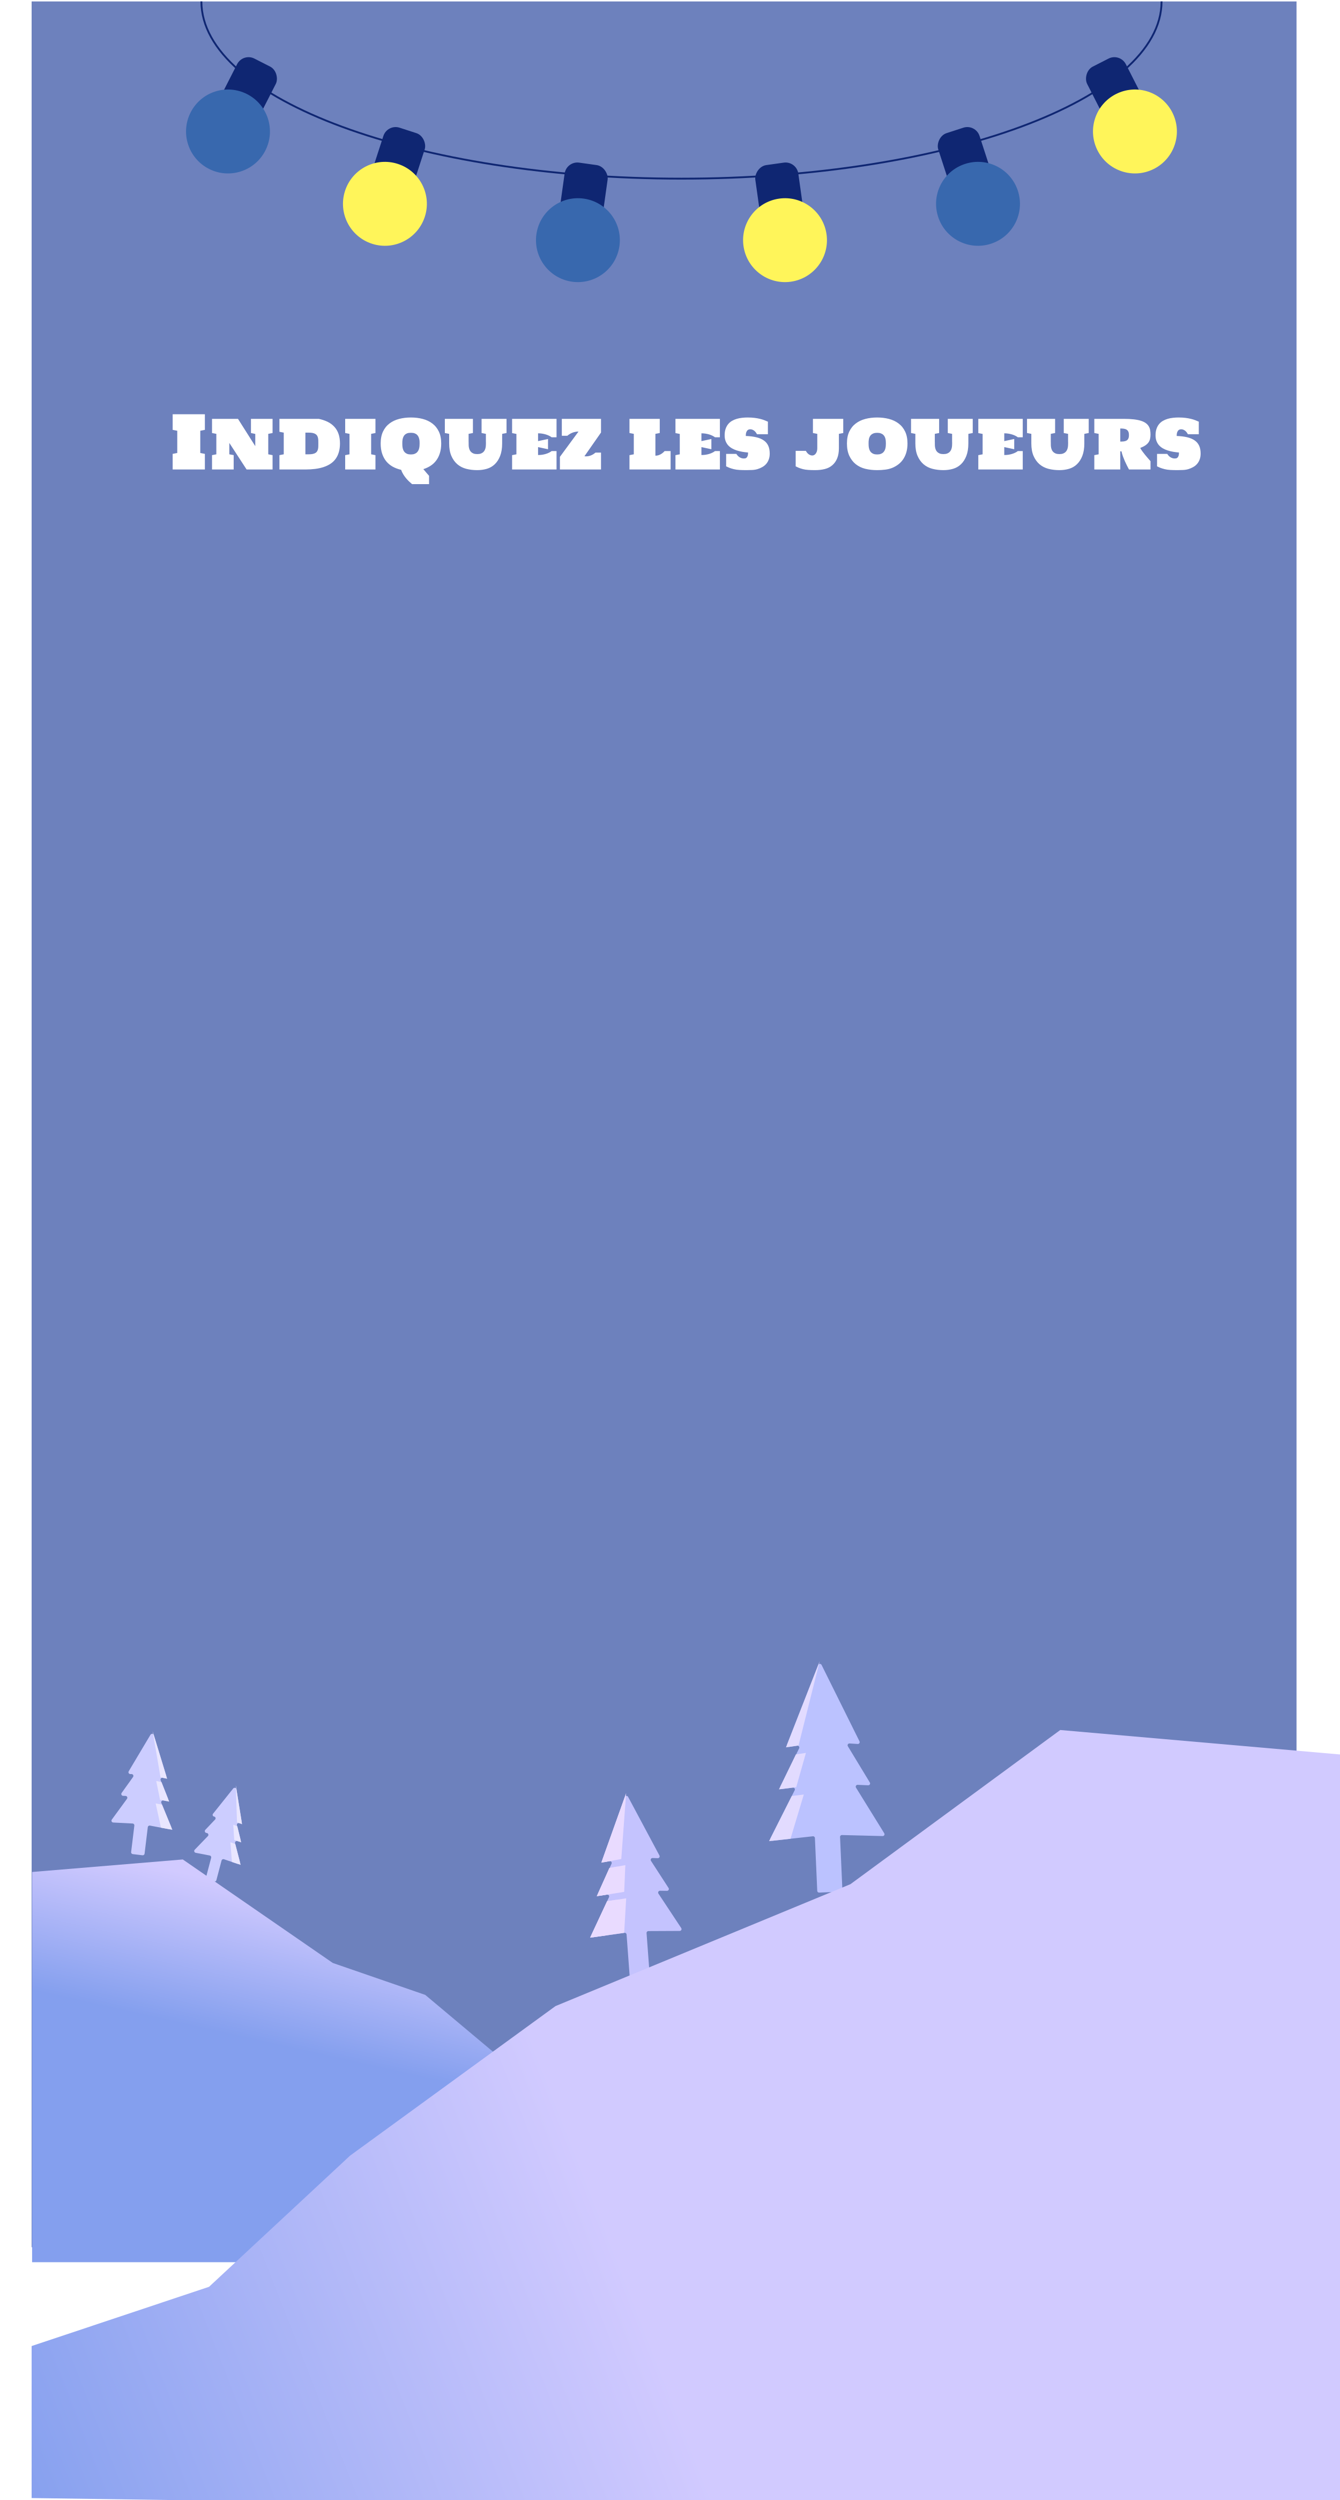 <svg width="728" height="1358" viewBox="0 0 728 1358" fill="none" xmlns="http://www.w3.org/2000/svg">
<path d="M17.18 0.785H704.378V1220.56H17.18V0.785Z" fill="#6D81BD"/>
<g filter="url(#filter0_d_38_2029)">
<path d="M93.803 221H111.304V229.477L108.804 229.965V242.035L111.304 242.523V251H93.803V242.523L96.303 242.035V229.965L93.803 229.477V221ZM124.585 236.566V242.758L126.948 243.188V251H115.19V243.207L117.534 242.758V231.645L115.19 231.195V223.5H129.292L138.686 238.324V231.684L136.343 231.195V223.5H148.081V231.195L145.737 231.645V242.758L148.081 243.207V251H133.979L124.585 236.566ZM173.198 223.5C174.969 223.878 176.564 224.411 177.983 225.102C179.402 225.792 180.607 226.677 181.596 227.758C182.599 228.826 183.367 230.115 183.901 231.625C184.435 233.122 184.702 234.874 184.702 236.879C184.702 238.637 184.494 240.212 184.077 241.605C183.673 242.986 183.087 244.203 182.319 245.258C181.564 246.299 180.633 247.185 179.526 247.914C178.419 248.643 177.169 249.236 175.776 249.691C174.396 250.147 172.873 250.479 171.206 250.688C169.552 250.896 167.788 251 165.913 251H151.811V243.207L154.155 242.758V230.98L151.811 230.531V223.5H173.198ZM167.71 242.758C168.582 242.758 169.318 242.693 169.917 242.562C170.516 242.432 171.004 242.25 171.382 242.016C171.772 241.781 172.072 241.488 172.28 241.137C172.501 240.785 172.658 240.395 172.749 239.965C172.853 239.535 172.912 239.06 172.925 238.539C172.938 238.018 172.944 237.465 172.944 236.879C172.944 236.293 172.938 235.74 172.925 235.219C172.912 234.698 172.853 234.223 172.749 233.793C172.658 233.35 172.501 232.96 172.28 232.621C172.072 232.27 171.772 231.977 171.382 231.742C171.004 231.495 170.516 231.306 169.917 231.176C169.318 231.046 168.582 230.98 167.71 230.98H165.913V242.758H167.71ZM187.534 223.5H203.979V231.195L201.636 231.645V242.758L203.979 243.207V251H187.534V243.207L189.878 242.758V231.645L187.534 231.195V223.5ZM223.862 258.949C223.354 258.533 222.82 258.057 222.261 257.523C221.701 256.99 221.147 256.397 220.6 255.746C220.067 255.108 219.565 254.405 219.096 253.637C218.628 252.882 218.237 252.061 217.925 251.176C216.297 250.811 214.8 250.258 213.432 249.516C212.078 248.773 210.906 247.816 209.917 246.645C208.94 245.473 208.179 244.079 207.632 242.465C207.085 240.85 206.811 238.988 206.811 236.879C206.811 234.34 207.235 232.178 208.081 230.395C208.94 228.598 210.112 227.139 211.596 226.02C213.081 224.887 214.819 224.06 216.811 223.539C218.804 223.018 220.945 222.758 223.237 222.758C225.516 222.758 227.651 223.018 229.643 223.539C231.649 224.06 233.393 224.887 234.878 226.02C236.375 227.139 237.554 228.598 238.413 230.395C239.272 232.178 239.702 234.34 239.702 236.879C239.702 238.832 239.461 240.577 238.979 242.113C238.511 243.637 237.846 244.971 236.987 246.117C236.141 247.25 235.119 248.207 233.921 248.988C232.736 249.757 231.427 250.362 229.995 250.805C230.542 251.482 231.095 252.139 231.655 252.777C232.215 253.428 232.697 253.982 233.1 254.438V258.949H223.862ZM223.237 231.078H223.042C222.3 231.078 221.675 231.176 221.167 231.371C220.672 231.566 220.255 231.827 219.917 232.152C219.591 232.478 219.337 232.849 219.155 233.266C218.973 233.669 218.836 234.079 218.745 234.496C218.667 234.913 218.615 235.323 218.589 235.727C218.576 236.13 218.569 236.482 218.569 236.781C218.569 237.081 218.576 237.439 218.589 237.855C218.602 238.259 218.647 238.689 218.725 239.145C218.804 239.587 218.934 240.03 219.116 240.473C219.298 240.915 219.559 241.312 219.897 241.664C220.249 242.016 220.692 242.302 221.225 242.523C221.772 242.732 222.443 242.836 223.237 242.836C224.018 242.836 224.676 242.732 225.21 242.523C225.757 242.315 226.199 242.042 226.538 241.703C226.889 241.352 227.163 240.961 227.358 240.531C227.554 240.102 227.69 239.672 227.768 239.242C227.86 238.799 227.912 238.37 227.925 237.953C227.951 237.536 227.964 237.178 227.964 236.879C227.964 236.579 227.957 236.228 227.944 235.824C227.931 235.421 227.879 235.004 227.788 234.574C227.697 234.145 227.56 233.721 227.378 233.305C227.195 232.888 226.935 232.517 226.596 232.191C226.271 231.853 225.848 231.586 225.327 231.391C224.806 231.182 224.175 231.078 223.432 231.078H223.237ZM272.827 231.645C272.814 232.035 272.807 232.419 272.807 232.797C272.807 233.161 272.807 233.513 272.807 233.852V236.879C272.807 239.483 272.449 241.716 271.733 243.578C271.017 245.427 270.047 246.944 268.823 248.129C267.599 249.314 266.16 250.147 264.507 250.629C262.866 251.111 261.121 251.352 259.272 251.352C257.137 251.352 255.138 251.111 253.276 250.629C251.427 250.147 249.813 249.314 248.432 248.129C247.065 246.931 245.985 245.408 245.19 243.559C244.409 241.71 244.018 239.483 244.018 236.879V231.645L241.675 231.195V223.5H256.929V231.195L254.585 231.645V233.969C254.585 234.281 254.585 234.6 254.585 234.926C254.585 235.238 254.585 235.531 254.585 235.805C254.598 236.078 254.604 236.319 254.604 236.527C254.604 236.723 254.604 236.853 254.604 236.918C254.604 237.217 254.611 237.569 254.624 237.973C254.637 238.363 254.689 238.773 254.78 239.203C254.871 239.62 255.008 240.036 255.19 240.453C255.386 240.857 255.652 241.221 255.991 241.547C256.343 241.872 256.779 242.139 257.3 242.348C257.833 242.543 258.491 242.641 259.272 242.641C260.054 242.641 260.711 242.543 261.245 242.348C261.792 242.139 262.235 241.872 262.573 241.547C262.925 241.208 263.198 240.831 263.393 240.414C263.589 239.997 263.725 239.581 263.804 239.164C263.895 238.734 263.947 238.324 263.96 237.934C263.986 237.53 263.999 237.178 263.999 236.879C263.999 236.788 263.999 236.645 263.999 236.449C263.999 236.241 263.992 236.007 263.979 235.746C263.979 235.473 263.979 235.186 263.979 234.887C263.979 234.574 263.979 234.268 263.979 233.969V231.645L261.636 231.195V223.5H275.19V231.195L272.827 231.645ZM292.319 235.59L297.729 234.438V240.004L292.319 238.832V243.148C293.1 243.148 293.856 243.096 294.585 242.992C295.314 242.875 295.991 242.719 296.616 242.523C297.241 242.328 297.814 242.1 298.335 241.84C298.856 241.579 299.305 241.299 299.682 241H302.358V251H278.218V243.207L280.561 242.758V231.684L278.218 231.234V223.5H302.358V233.5H299.682C299.305 233.214 298.856 232.94 298.335 232.68C297.814 232.419 297.241 232.191 296.616 231.996C295.991 231.801 295.314 231.645 294.585 231.527C293.856 231.41 293.1 231.352 292.319 231.352V235.59ZM304.194 251V244.125L314.292 230.395C313.602 230.395 312.957 230.466 312.358 230.609C311.759 230.74 311.206 230.915 310.698 231.137C310.19 231.358 309.728 231.605 309.311 231.879C308.908 232.139 308.55 232.406 308.237 232.68H305.229V223.5H326.518V230.922L317.514 243.812C317.801 243.852 318.087 243.871 318.374 243.871C318.934 243.871 319.468 243.812 319.975 243.695C320.483 243.565 320.952 243.402 321.382 243.207C321.811 243.012 322.202 242.797 322.554 242.562C322.918 242.315 323.237 242.074 323.511 241.84H326.518V251H304.194ZM356.069 243.5C356.616 243.5 357.137 243.428 357.632 243.285C358.126 243.129 358.582 242.934 358.999 242.699C359.429 242.452 359.813 242.185 360.151 241.898C360.503 241.599 360.809 241.299 361.069 241H364.331V251H341.987V243.207L344.331 242.758V231.645L341.987 231.195V223.5H358.432V231.195L356.069 231.645V243.5ZM381.069 235.59L386.479 234.438V240.004L381.069 238.832V243.148C381.85 243.148 382.606 243.096 383.335 242.992C384.064 242.875 384.741 242.719 385.366 242.523C385.991 242.328 386.564 242.1 387.085 241.84C387.606 241.579 388.055 241.299 388.432 241H391.108V251H366.968V243.207L369.311 242.758V231.684L366.968 231.234V223.5H391.108V233.5H388.432C388.055 233.214 387.606 232.94 387.085 232.68C386.564 232.419 385.991 232.191 385.366 231.996C384.741 231.801 384.064 231.645 383.335 231.527C382.606 231.41 381.85 231.352 381.069 231.352V235.59ZM418.179 242.348C418.179 243.559 418.003 244.633 417.651 245.57C417.313 246.495 416.844 247.302 416.245 247.992C415.659 248.669 414.956 249.236 414.136 249.691C413.328 250.147 412.456 250.518 411.518 250.805C410.581 251.078 409.598 251.234 408.569 251.273C407.554 251.326 406.538 251.352 405.522 251.352C404.116 251.352 402.846 251.319 401.714 251.254C400.581 251.189 399.565 251.046 398.667 250.824C397.781 250.603 396.994 250.362 396.304 250.102C395.626 249.828 395.027 249.561 394.507 249.301V242.523H400.034C400.581 243.383 401.206 244.014 401.909 244.418C402.612 244.822 403.335 245.023 404.077 245.023C404.298 245.023 404.546 245.004 404.819 244.965C405.093 244.926 405.346 244.802 405.581 244.594C405.815 244.385 406.011 244.066 406.167 243.637C406.336 243.194 406.421 242.576 406.421 241.781C405.366 241.69 404.318 241.56 403.276 241.391C402.248 241.208 401.258 240.967 400.307 240.668C399.37 240.368 398.498 239.991 397.69 239.535C396.883 239.066 396.18 238.507 395.581 237.855C394.995 237.191 394.533 236.417 394.194 235.531C393.856 234.633 393.686 233.604 393.686 232.445C393.686 231.117 393.856 229.958 394.194 228.969C394.533 227.966 394.995 227.107 395.581 226.391C396.167 225.674 396.857 225.082 397.651 224.613C398.458 224.145 399.324 223.773 400.249 223.5C401.173 223.227 402.137 223.038 403.139 222.934C404.142 222.816 405.145 222.758 406.147 222.758C407.567 222.758 408.836 222.829 409.956 222.973C411.089 223.116 412.098 223.298 412.983 223.52C413.882 223.741 414.669 223.988 415.346 224.262C416.037 224.522 416.649 224.776 417.182 225.023V231.859H411.264C410.77 230.922 410.203 230.238 409.565 229.809C408.927 229.379 408.276 229.164 407.612 229.164C407.391 229.164 407.137 229.203 406.85 229.281C406.564 229.346 406.297 229.503 406.05 229.75C405.802 229.997 405.594 230.362 405.425 230.844C405.255 231.326 405.171 231.977 405.171 232.797C407.319 232.875 409.201 233.103 410.815 233.48C412.443 233.858 413.804 234.424 414.897 235.18C415.991 235.922 416.811 236.885 417.358 238.07C417.905 239.242 418.179 240.668 418.179 242.348ZM455.757 239.496C455.757 241.579 455.451 243.383 454.839 244.906C454.227 246.417 453.354 247.667 452.221 248.656C451.089 249.646 449.721 250.342 448.12 250.746C446.531 251.15 444.754 251.352 442.788 251.352C441.421 251.352 440.197 251.312 439.116 251.234C438.035 251.169 437.072 251.026 436.225 250.805C435.379 250.583 434.63 250.342 433.979 250.082C433.328 249.809 432.762 249.548 432.28 249.301V240.883H437.807C438.276 241.742 438.823 242.38 439.448 242.797C440.073 243.201 440.698 243.402 441.323 243.402C441.649 243.402 441.974 243.318 442.3 243.148C442.625 242.979 442.912 242.732 443.159 242.406C443.419 242.068 443.628 241.658 443.784 241.176C443.94 240.694 444.018 240.134 444.018 239.496V231.645L441.655 231.195V223.5H458.12V231.195L455.757 231.645V239.496ZM476.557 251.352C474.266 251.352 472.117 251.111 470.112 250.629C468.12 250.134 466.382 249.294 464.897 248.109C463.426 246.911 462.261 245.388 461.401 243.539C460.555 241.69 460.132 239.47 460.132 236.879C460.132 234.34 460.555 232.178 461.401 230.395C462.261 228.598 463.432 227.139 464.917 226.02C466.401 224.887 468.139 224.06 470.132 223.539C472.124 223.018 474.266 222.758 476.557 222.758C478.836 222.758 480.971 223.018 482.964 223.539C484.969 224.06 486.714 224.887 488.198 226.02C489.695 227.139 490.874 228.598 491.733 230.395C492.593 232.178 493.022 234.34 493.022 236.879C493.022 238.598 492.827 240.16 492.436 241.566C492.046 242.96 491.492 244.203 490.776 245.297C490.073 246.378 489.22 247.315 488.218 248.109C487.228 248.891 486.121 249.542 484.897 250.062C483.673 250.57 482.358 250.909 480.952 251.078C479.546 251.26 478.081 251.352 476.557 251.352ZM476.557 231.078C475.789 231.078 475.138 231.176 474.604 231.371C474.083 231.566 473.647 231.82 473.296 232.133C472.957 232.445 472.69 232.803 472.495 233.207C472.3 233.611 472.156 234.027 472.065 234.457C471.987 234.874 471.935 235.29 471.909 235.707C471.896 236.111 471.889 236.469 471.889 236.781C471.889 237.081 471.896 237.439 471.909 237.855C471.922 238.259 471.968 238.689 472.046 239.145C472.124 239.587 472.254 240.03 472.436 240.473C472.619 240.915 472.879 241.312 473.218 241.664C473.569 242.016 474.012 242.302 474.546 242.523C475.093 242.732 475.763 242.836 476.557 242.836C477.339 242.836 477.996 242.732 478.53 242.523C479.077 242.315 479.52 242.042 479.858 241.703C480.21 241.352 480.483 240.961 480.679 240.531C480.874 240.102 481.011 239.672 481.089 239.242C481.18 238.799 481.232 238.37 481.245 237.953C481.271 237.536 481.284 237.178 481.284 236.879C481.284 236.566 481.271 236.208 481.245 235.805C481.232 235.388 481.18 234.965 481.089 234.535C481.011 234.105 480.874 233.689 480.679 233.285C480.483 232.868 480.21 232.497 479.858 232.172C479.52 231.846 479.077 231.586 478.53 231.391C477.996 231.182 477.339 231.078 476.557 231.078ZM526.108 231.645C526.095 232.035 526.089 232.419 526.089 232.797C526.089 233.161 526.089 233.513 526.089 233.852V236.879C526.089 239.483 525.731 241.716 525.014 243.578C524.298 245.427 523.328 246.944 522.104 248.129C520.88 249.314 519.442 250.147 517.788 250.629C516.147 251.111 514.402 251.352 512.554 251.352C510.418 251.352 508.419 251.111 506.557 250.629C504.708 250.147 503.094 249.314 501.714 248.129C500.346 246.931 499.266 245.408 498.471 243.559C497.69 241.71 497.3 239.483 497.3 236.879V231.645L494.956 231.195V223.5H510.21V231.195L507.866 231.645V233.969C507.866 234.281 507.866 234.6 507.866 234.926C507.866 235.238 507.866 235.531 507.866 235.805C507.879 236.078 507.886 236.319 507.886 236.527C507.886 236.723 507.886 236.853 507.886 236.918C507.886 237.217 507.892 237.569 507.905 237.973C507.918 238.363 507.97 238.773 508.061 239.203C508.152 239.62 508.289 240.036 508.471 240.453C508.667 240.857 508.934 241.221 509.272 241.547C509.624 241.872 510.06 242.139 510.581 242.348C511.115 242.543 511.772 242.641 512.554 242.641C513.335 242.641 513.992 242.543 514.526 242.348C515.073 242.139 515.516 241.872 515.854 241.547C516.206 241.208 516.479 240.831 516.675 240.414C516.87 239.997 517.007 239.581 517.085 239.164C517.176 238.734 517.228 238.324 517.241 237.934C517.267 237.53 517.28 237.178 517.28 236.879C517.28 236.788 517.28 236.645 517.28 236.449C517.28 236.241 517.274 236.007 517.261 235.746C517.261 235.473 517.261 235.186 517.261 234.887C517.261 234.574 517.261 234.268 517.261 233.969V231.645L514.917 231.195V223.5H528.471V231.195L526.108 231.645ZM545.6 235.59L551.011 234.438V240.004L545.6 238.832V243.148C546.382 243.148 547.137 243.096 547.866 242.992C548.595 242.875 549.272 242.719 549.897 242.523C550.522 242.328 551.095 242.1 551.616 241.84C552.137 241.579 552.586 241.299 552.964 241H555.639V251H531.499V243.207L533.843 242.758V231.684L531.499 231.234V223.5H555.639V233.5H552.964C552.586 233.214 552.137 232.94 551.616 232.68C551.095 232.419 550.522 232.191 549.897 231.996C549.272 231.801 548.595 231.645 547.866 231.527C547.137 231.41 546.382 231.352 545.6 231.352V235.59ZM589.116 231.645C589.103 232.035 589.096 232.419 589.096 232.797C589.096 233.161 589.096 233.513 589.096 233.852V236.879C589.096 239.483 588.738 241.716 588.022 243.578C587.306 245.427 586.336 246.944 585.112 248.129C583.888 249.314 582.449 250.147 580.796 250.629C579.155 251.111 577.41 251.352 575.561 251.352C573.426 251.352 571.427 251.111 569.565 250.629C567.716 250.147 566.102 249.314 564.721 248.129C563.354 246.931 562.274 245.408 561.479 243.559C560.698 241.71 560.307 239.483 560.307 236.879V231.645L557.964 231.195V223.5H573.218V231.195L570.874 231.645V233.969C570.874 234.281 570.874 234.6 570.874 234.926C570.874 235.238 570.874 235.531 570.874 235.805C570.887 236.078 570.893 236.319 570.893 236.527C570.893 236.723 570.893 236.853 570.893 236.918C570.893 237.217 570.9 237.569 570.913 237.973C570.926 238.363 570.978 238.773 571.069 239.203C571.16 239.62 571.297 240.036 571.479 240.453C571.675 240.857 571.942 241.221 572.28 241.547C572.632 241.872 573.068 242.139 573.589 242.348C574.123 242.543 574.78 242.641 575.561 242.641C576.343 242.641 577 242.543 577.534 242.348C578.081 242.139 578.524 241.872 578.862 241.547C579.214 241.208 579.487 240.831 579.682 240.414C579.878 239.997 580.014 239.581 580.093 239.164C580.184 238.734 580.236 238.324 580.249 237.934C580.275 237.53 580.288 237.178 580.288 236.879C580.288 236.788 580.288 236.645 580.288 236.449C580.288 236.241 580.281 236.007 580.268 235.746C580.268 235.473 580.268 235.186 580.268 234.887C580.268 234.574 580.268 234.268 580.268 233.969V231.645L577.925 231.195V223.5H591.479V231.195L589.116 231.645ZM625.054 251H613.374C613.009 250.323 612.632 249.607 612.241 248.852C611.85 248.083 611.473 247.283 611.108 246.449C610.744 245.616 610.399 244.757 610.073 243.871C609.761 242.986 609.494 242.074 609.272 241.137H608.628V251H594.526V243.207L596.87 242.758V231.645L594.526 231.195V223.5H610.522C612.645 223.5 614.474 223.591 616.011 223.773C617.56 223.956 618.869 224.223 619.936 224.574C621.017 224.926 621.889 225.355 622.554 225.863C623.218 226.358 623.732 226.924 624.096 227.562C624.474 228.188 624.728 228.878 624.858 229.633C624.988 230.388 625.054 231.189 625.054 232.035C625.054 232.895 624.969 233.676 624.8 234.379C624.643 235.082 624.357 235.727 623.94 236.312C623.524 236.898 622.951 237.439 622.221 237.934C621.505 238.415 620.587 238.871 619.468 239.301C619.702 239.77 620.047 240.329 620.503 240.98C620.971 241.618 621.479 242.276 622.026 242.953C622.573 243.617 623.113 244.262 623.647 244.887C624.194 245.512 624.663 246.046 625.054 246.488V251ZM608.628 235.844C609.344 235.844 609.988 235.811 610.561 235.746C611.147 235.668 611.642 235.512 612.046 235.277C612.462 235.03 612.781 234.672 613.003 234.203C613.224 233.734 613.335 233.103 613.335 232.309C613.335 231.527 613.224 230.902 613.003 230.434C612.781 229.965 612.462 229.607 612.046 229.359C611.642 229.099 611.147 228.93 610.561 228.852C609.988 228.773 609.344 228.734 608.628 228.734V235.844ZM652.28 242.348C652.28 243.559 652.104 244.633 651.753 245.57C651.414 246.495 650.945 247.302 650.346 247.992C649.761 248.669 649.057 249.236 648.237 249.691C647.43 250.147 646.557 250.518 645.62 250.805C644.682 251.078 643.699 251.234 642.671 251.273C641.655 251.326 640.639 251.352 639.624 251.352C638.218 251.352 636.948 251.319 635.815 251.254C634.682 251.189 633.667 251.046 632.768 250.824C631.883 250.603 631.095 250.362 630.405 250.102C629.728 249.828 629.129 249.561 628.608 249.301V242.523H634.136C634.682 243.383 635.307 244.014 636.011 244.418C636.714 244.822 637.436 245.023 638.179 245.023C638.4 245.023 638.647 245.004 638.921 244.965C639.194 244.926 639.448 244.802 639.682 244.594C639.917 244.385 640.112 244.066 640.268 243.637C640.438 243.194 640.522 242.576 640.522 241.781C639.468 241.69 638.419 241.56 637.378 241.391C636.349 241.208 635.36 240.967 634.409 240.668C633.471 240.368 632.599 239.991 631.792 239.535C630.985 239.066 630.281 238.507 629.682 237.855C629.096 237.191 628.634 236.417 628.296 235.531C627.957 234.633 627.788 233.604 627.788 232.445C627.788 231.117 627.957 229.958 628.296 228.969C628.634 227.966 629.096 227.107 629.682 226.391C630.268 225.674 630.958 225.082 631.753 224.613C632.56 224.145 633.426 223.773 634.35 223.5C635.275 223.227 636.238 223.038 637.241 222.934C638.244 222.816 639.246 222.758 640.249 222.758C641.668 222.758 642.938 222.829 644.057 222.973C645.19 223.116 646.199 223.298 647.085 223.52C647.983 223.741 648.771 223.988 649.448 224.262C650.138 224.522 650.75 224.776 651.284 225.023V231.859H645.366C644.871 230.922 644.305 230.238 643.667 229.809C643.029 229.379 642.378 229.164 641.714 229.164C641.492 229.164 641.238 229.203 640.952 229.281C640.666 229.346 640.399 229.503 640.151 229.75C639.904 229.997 639.695 230.362 639.526 230.844C639.357 231.326 639.272 231.977 639.272 232.797C641.421 232.875 643.302 233.103 644.917 233.48C646.544 233.858 647.905 234.424 648.999 235.18C650.093 235.922 650.913 236.885 651.46 238.07C652.007 239.242 652.28 240.668 652.28 242.348Z" fill="white"/>
</g>
<path fill-rule="evenodd" clip-rule="evenodd" d="M428.711 948.822C427.95 948.936 427.35 948.184 427.631 947.468L444.51 904.36C444.826 903.552 445.951 903.504 446.337 904.282L466.95 945.791C467.293 946.481 466.761 947.281 465.993 947.233L461.548 946.952C460.742 946.901 460.213 947.777 460.631 948.467L472.566 968.157C472.98 968.839 472.467 969.707 471.67 969.673L465.943 969.427C465.141 969.392 464.629 970.268 465.052 970.951L480.394 995.73C480.813 996.406 480.314 997.275 479.52 997.255L457.409 996.697C456.831 996.682 456.361 997.161 456.387 997.739L457.652 1026.42C457.676 1026.97 457.249 1027.43 456.697 1027.46L445.039 1027.95C444.487 1027.98 444.02 1027.55 443.996 1027L442.731 998.321C442.705 997.743 442.195 997.306 441.62 997.37L419.641 999.808C418.852 999.896 418.279 999.072 418.636 998.363L431.739 972.371C432.1 971.655 431.512 970.826 430.716 970.929L425.033 971.661C424.241 971.763 423.654 970.942 424.006 970.227L434.162 949.596C434.518 948.872 433.913 948.045 433.115 948.164L428.711 948.822Z" fill="#BBC2FF"/>
<path d="M430.171 975.471L417.805 1000.01L429.473 998.719L436.691 974.7L430.171 975.471Z" fill="#E2DBFF"/>
<path d="M432.396 952.894L423.182 971.9L432.588 970.687L437.851 952.086L432.396 952.894Z" fill="#E2DBFF"/>
<path d="M445.333 902.259L427 949.078L433.836 948.057L445.333 902.259Z" fill="#E2DBFF"/>
<path fill-rule="evenodd" clip-rule="evenodd" d="M328.401 1011.37C327.644 1011.51 327.022 1010.77 327.281 1010.05L339.419 976.096C339.711 975.28 340.834 975.198 341.243 975.964L358.257 1007.8C358.62 1008.48 358.112 1009.3 357.343 1009.27L354.539 1009.18C353.732 1009.15 353.229 1010.04 353.668 1010.72L363.219 1025.46C363.653 1026.13 363.166 1027.02 362.368 1027L358.568 1026.95C357.765 1026.94 357.279 1027.84 357.722 1028.51L370.105 1047.23C370.544 1047.89 370.072 1048.78 369.278 1048.78L352.257 1048.86C351.678 1048.86 351.223 1049.36 351.266 1049.93L352.924 1072.31C352.965 1072.86 352.552 1073.34 352.001 1073.38L343.139 1074.02C342.588 1074.06 342.108 1073.65 342.067 1073.1L340.409 1050.72C340.366 1050.14 339.843 1049.72 339.27 1049.8L322.42 1052.18C321.634 1052.3 321.037 1051.49 321.373 1050.77L330.862 1030.46C331.202 1029.73 330.59 1028.92 329.797 1029.04L326.045 1029.64C325.257 1029.77 324.645 1028.97 324.976 1028.24L332.251 1012.27C332.585 1011.54 331.956 1010.73 331.162 1010.87L328.401 1011.37Z" fill="#C4C3FE"/>
<path fill-rule="evenodd" clip-rule="evenodd" d="M326.699 1011.68L340.178 973.972L337.533 1009.73L326.699 1011.68ZM331.085 1014.59L324.203 1029.94L339.119 1027.56L339.731 1013.04L331.085 1014.59ZM329.851 1032.61L320.591 1052.44L339.106 1049.83L340.195 1031.07L329.851 1032.61Z" fill="#E9DBFF"/>
<path d="M329.851 1032.61L320.591 1052.44L329.848 1051.14L335.023 1031.84L329.851 1032.61Z" fill="#E9DBFF"/>
<path d="M331.085 1014.59L324.203 1029.94L331.661 1028.75L335.408 1013.81L331.085 1014.59Z" fill="#E9DBFF"/>
<path d="M340.178 973.972L326.699 1011.68L332.116 1010.7L340.178 973.972Z" fill="#E9DBFF"/>
<path fill-rule="evenodd" clip-rule="evenodd" d="M129.986 990.257C130.668 990.516 131.375 989.94 131.258 989.22L128.462 971.879C128.324 971.022 127.235 970.736 126.693 971.413L115.729 985.131C115.274 985.701 115.605 986.55 116.327 986.66V986.66C117.083 986.776 117.398 987.695 116.872 988.25L111.543 993.874C110.994 994.453 111.312 995.411 112.098 995.548L112.387 995.598C113.178 995.735 113.493 996.701 112.936 997.278L105.793 1004.67C105.241 1005.25 105.544 1006.2 106.324 1006.35L113.947 1007.81C114.516 1007.92 114.873 1008.49 114.726 1009.05L111.914 1019.74C111.773 1020.28 112.092 1020.83 112.627 1020.97L116.332 1021.94C116.866 1022.08 117.412 1021.76 117.553 1021.23L120.365 1010.54C120.512 1009.98 121.103 1009.66 121.652 1009.84L129.007 1012.32C129.759 1012.58 130.493 1011.89 130.294 1011.13L127.715 1001.17C127.514 1000.39 128.263 999.707 129.019 999.977L129.295 1000.08C130.047 1000.34 130.794 999.667 130.601 998.892L128.729 991.373C128.544 990.63 129.27 989.985 129.986 990.257V990.257Z" fill="#CCCDFF"/>
<path d="M127.817 1001.56L130.757 1012.91L126.011 1011.31L125.169 1000.64L127.817 1001.56Z" fill="#E9E6FF"/>
<path d="M128.926 991.94L131.052 1000.7L127.242 999.342L126.726 991.107L128.926 991.94Z" fill="#E9E6FF"/>
<path d="M128.102 969.651L131.52 990.84L128.763 989.792L128.102 969.651Z" fill="#E9E6FF"/>
<path fill-rule="evenodd" clip-rule="evenodd" d="M89.134 965.774C89.884 965.945 90.54 965.241 90.315 964.506L83.57 942.439C83.317 941.61 82.199 941.476 81.755 942.221L69.928 962.064C69.534 962.725 70.002 963.564 70.772 963.575L71.487 963.584C72.294 963.595 72.755 964.509 72.285 965.165L66.086 973.82C65.621 974.469 66.066 975.374 66.864 975.4L68.214 975.446C69.016 975.473 69.46 976.386 68.987 977.034L60.752 988.306C60.283 988.947 60.713 989.852 61.506 989.893L72.048 990.435C72.626 990.464 73.058 990.977 72.988 991.552L71.243 1005.94C71.177 1006.49 71.568 1006.98 72.116 1007.05L77.434 1007.69C77.983 1007.75 78.481 1007.36 78.547 1006.81L80.292 992.427C80.362 991.852 80.904 991.456 81.472 991.563L91.842 993.526C92.623 993.674 93.257 992.897 92.955 992.162L87.65 979.269C87.345 978.528 87.994 977.746 88.78 977.909L90.103 978.184C90.884 978.346 91.533 977.573 91.236 976.832L87.284 966.962C86.984 966.213 87.65 965.434 88.437 965.614L89.134 965.774Z" fill="#CCCDFF"/>
<path d="M88.032 980.192L93.657 993.87L87.45 992.695L84.565 979.509L88.032 980.192Z" fill="#E9E6FF"/>
<path d="M87.768 967.985L91.929 978.563L86.932 977.525L84.874 967.327L87.768 967.985Z" fill="#E9E6FF"/>
<path d="M82.911 940.281L90.82 966.16L87.195 965.33L82.911 940.281Z" fill="#E9E6FF"/>
<g filter="url(#filter1_i_38_2029)">
<path d="M94.32 1001.96L12.439 1008.76V1220.7H372.536L364.545 1135.16L328.592 1126.9L303.705 1110.16L263.4 1106.86L226.03 1075.52L175.8 1058.18L94.32 1001.96Z" fill="url(#paint0_linear_38_2029)"/>
</g>
<g filter="url(#filter2_i_38_2029)">
<path d="M576.02 930.649L728 943.93V1358L17.18 1347.81V1265.25L113.57 1233.07L190.199 1161.82L301.79 1080.6L462.054 1014.37L576.02 930.649Z" fill="url(#paint1_linear_38_2029)"/>
</g>
<path d="M631.055 0.785C631.055 53.943 514.281 97.036 370.232 97.036C226.184 97.036 109.41 53.943 109.41 0.785" stroke="#0F2672"/>
<rect width="23.595" height="35.039" rx="7" transform="matrix(0.99 0.139 -0.139 0.99 307.723 87.362)" fill="#0F2672"/>
<ellipse rx="22.786" ry="22.793" transform="matrix(0.99 0.139 -0.139 0.99 313.972 130.443)" fill="#3868AE"/>
<rect width="23.596" height="35.038" rx="7" transform="matrix(0.951 0.309 -0.309 0.951 210.446 67.196)" fill="#0F2672"/>
<g filter="url(#filter3_di_38_2029)">
<ellipse rx="22.787" ry="22.793" transform="matrix(0.951 0.309 -0.309 0.951 209.122 110.708)" fill="#FFF55A"/>
</g>
<rect width="23.596" height="35.037" rx="7" transform="matrix(0.891 0.454 -0.454 0.891 131.978 28.642)" fill="#0F2672"/>
<ellipse rx="22.787" ry="22.792" transform="matrix(0.891 0.454 -0.454 0.891 123.865 71.411)" fill="#3868AE"/>
<rect width="23.595" height="35.039" rx="7" transform="matrix(-0.99 0.139 0.139 0.99 432.736 87.362)" fill="#0F2672"/>
<g filter="url(#filter4_di_38_2029)">
<ellipse rx="22.786" ry="22.793" transform="matrix(-0.99 0.139 0.139 0.99 426.487 130.443)" fill="#FFF55A"/>
</g>
<rect width="23.596" height="35.038" rx="7" transform="matrix(-0.951 0.309 0.309 0.951 530.013 67.196)" fill="#0F2672"/>
<ellipse rx="22.787" ry="22.793" transform="matrix(-0.951 0.309 0.309 0.951 531.337 110.708)" fill="#3868AE"/>
<rect width="23.596" height="35.037" rx="7" transform="matrix(-0.891 0.454 0.454 0.891 608.481 28.642)" fill="#0F2672"/>
<g filter="url(#filter5_di_38_2029)">
<ellipse rx="22.787" ry="22.792" transform="matrix(-0.891 0.454 0.454 0.891 616.594 71.411)" fill="#FFF55A"/>
</g>
<defs>
<filter id="filter0_d_38_2029" x="89.803" y="221" width="566.477" height="45.949" filterUnits="userSpaceOnUse" color-interpolation-filters="sRGB">
<feFlood flood-opacity="0" result="BackgroundImageFix"/>
<feColorMatrix in="SourceAlpha" type="matrix" values="0 0 0 0 0 0 0 0 0 0 0 0 0 0 0 0 0 0 127 0" result="hardAlpha"/>
<feOffset dy="4"/>
<feGaussianBlur stdDeviation="2"/>
<feComposite in2="hardAlpha" operator="out"/>
<feColorMatrix type="matrix" values="0 0 0 0 0 0 0 0 0 0 0 0 0 0 0 0 0 0 0.25 0"/>
<feBlend mode="normal" in2="BackgroundImageFix" result="effect1_dropShadow_38_2029"/>
<feBlend mode="normal" in="SourceGraphic" in2="effect1_dropShadow_38_2029" result="shape"/>
</filter>
<filter id="filter1_i_38_2029" x="12.439" y="1001.96" width="364.097" height="222.736" filterUnits="userSpaceOnUse" color-interpolation-filters="sRGB">
<feFlood flood-opacity="0" result="BackgroundImageFix"/>
<feBlend mode="normal" in="SourceGraphic" in2="BackgroundImageFix" result="shape"/>
<feColorMatrix in="SourceAlpha" type="matrix" values="0 0 0 0 0 0 0 0 0 0 0 0 0 0 0 0 0 0 127 0" result="hardAlpha"/>
<feOffset dx="5" dy="8"/>
<feGaussianBlur stdDeviation="2"/>
<feComposite in2="hardAlpha" operator="arithmetic" k2="-1" k3="1"/>
<feColorMatrix type="matrix" values="0 0 0 0 1 0 0 0 0 0.942 0 0 0 0 0.942 0 0 0 0.25 0"/>
<feBlend mode="normal" in2="shape" result="effect1_innerShadow_38_2029"/>
</filter>
<filter id="filter2_i_38_2029" x="17.18" y="930.649" width="710.82" height="431.351" filterUnits="userSpaceOnUse" color-interpolation-filters="sRGB">
<feFlood flood-opacity="0" result="BackgroundImageFix"/>
<feBlend mode="normal" in="SourceGraphic" in2="BackgroundImageFix" result="shape"/>
<feColorMatrix in="SourceAlpha" type="matrix" values="0 0 0 0 0 0 0 0 0 0 0 0 0 0 0 0 0 0 127 0" result="hardAlpha"/>
<feOffset dy="9"/>
<feGaussianBlur stdDeviation="2"/>
<feComposite in2="hardAlpha" operator="arithmetic" k2="-1" k3="1"/>
<feColorMatrix type="matrix" values="0 0 0 0 0.825 0 0 0 0 0.864 0 0 0 0 1 0 0 0 0.67 0"/>
<feBlend mode="normal" in2="shape" result="effect1_innerShadow_38_2029"/>
</filter>
<filter id="filter3_di_38_2029" x="161.33" y="62.908" width="95.584" height="95.599" filterUnits="userSpaceOnUse" color-interpolation-filters="sRGB">
<feFlood flood-opacity="0" result="BackgroundImageFix"/>
<feColorMatrix in="SourceAlpha" type="matrix" values="0 0 0 0 0 0 0 0 0 0 0 0 0 0 0 0 0 0 127 0" result="hardAlpha"/>
<feOffset/>
<feGaussianBlur stdDeviation="12.5"/>
<feComposite in2="hardAlpha" operator="out"/>
<feColorMatrix type="matrix" values="0 0 0 0 1 0 0 0 0 0.819 0 0 0 0 0.353 0 0 0 1 0"/>
<feBlend mode="normal" in2="BackgroundImageFix" result="effect1_dropShadow_38_2029"/>
<feBlend mode="normal" in="SourceGraphic" in2="effect1_dropShadow_38_2029" result="shape"/>
<feColorMatrix in="SourceAlpha" type="matrix" values="0 0 0 0 0 0 0 0 0 0 0 0 0 0 0 0 0 0 127 0" result="hardAlpha"/>
<feOffset/>
<feGaussianBlur stdDeviation="2"/>
<feComposite in2="hardAlpha" operator="arithmetic" k2="-1" k3="1"/>
<feColorMatrix type="matrix" values="0 0 0 0 0.957 0 0 0 0 0.784 0 0 0 0 0.173 0 0 0 1 0"/>
<feBlend mode="normal" in2="shape" result="effect2_innerShadow_38_2029"/>
</filter>
<filter id="filter4_di_38_2029" x="378.699" y="82.647" width="95.577" height="95.593" filterUnits="userSpaceOnUse" color-interpolation-filters="sRGB">
<feFlood flood-opacity="0" result="BackgroundImageFix"/>
<feColorMatrix in="SourceAlpha" type="matrix" values="0 0 0 0 0 0 0 0 0 0 0 0 0 0 0 0 0 0 127 0" result="hardAlpha"/>
<feOffset/>
<feGaussianBlur stdDeviation="12.5"/>
<feComposite in2="hardAlpha" operator="out"/>
<feColorMatrix type="matrix" values="0 0 0 0 1 0 0 0 0 0.819 0 0 0 0 0.353 0 0 0 1 0"/>
<feBlend mode="normal" in2="BackgroundImageFix" result="effect1_dropShadow_38_2029"/>
<feBlend mode="normal" in="SourceGraphic" in2="effect1_dropShadow_38_2029" result="shape"/>
<feColorMatrix in="SourceAlpha" type="matrix" values="0 0 0 0 0 0 0 0 0 0 0 0 0 0 0 0 0 0 127 0" result="hardAlpha"/>
<feOffset/>
<feGaussianBlur stdDeviation="2"/>
<feComposite in2="hardAlpha" operator="arithmetic" k2="-1" k3="1"/>
<feColorMatrix type="matrix" values="0 0 0 0 0.957 0 0 0 0 0.784 0 0 0 0 0.173 0 0 0 1 0"/>
<feBlend mode="normal" in2="shape" result="effect2_innerShadow_38_2029"/>
</filter>
<filter id="filter5_di_38_2029" x="568.803" y="23.613" width="95.581" height="95.596" filterUnits="userSpaceOnUse" color-interpolation-filters="sRGB">
<feFlood flood-opacity="0" result="BackgroundImageFix"/>
<feColorMatrix in="SourceAlpha" type="matrix" values="0 0 0 0 0 0 0 0 0 0 0 0 0 0 0 0 0 0 127 0" result="hardAlpha"/>
<feOffset/>
<feGaussianBlur stdDeviation="12.5"/>
<feComposite in2="hardAlpha" operator="out"/>
<feColorMatrix type="matrix" values="0 0 0 0 1 0 0 0 0 0.819 0 0 0 0 0.353 0 0 0 1 0"/>
<feBlend mode="normal" in2="BackgroundImageFix" result="effect1_dropShadow_38_2029"/>
<feBlend mode="normal" in="SourceGraphic" in2="effect1_dropShadow_38_2029" result="shape"/>
<feColorMatrix in="SourceAlpha" type="matrix" values="0 0 0 0 0 0 0 0 0 0 0 0 0 0 0 0 0 0 127 0" result="hardAlpha"/>
<feOffset/>
<feGaussianBlur stdDeviation="2"/>
<feComposite in2="hardAlpha" operator="arithmetic" k2="-1" k3="1"/>
<feColorMatrix type="matrix" values="0 0 0 0 0.957 0 0 0 0 0.784 0 0 0 0 0.173 0 0 0 1 0"/>
<feBlend mode="normal" in2="shape" result="effect2_innerShadow_38_2029"/>
</filter>
<linearGradient id="paint0_linear_38_2029" x1="147.617" y1="1020.99" x2="130.118" y2="1099.42" gradientUnits="userSpaceOnUse">
<stop stop-color="#D1CAFF"/>
<stop offset="1" stop-color="#849FEE"/>
</linearGradient>
<linearGradient id="paint1_linear_38_2029" x1="281.155" y1="1075.78" x2="-54.012" y2="1207.16" gradientUnits="userSpaceOnUse">
<stop stop-color="#D1CAFF"/>
<stop offset="1" stop-color="#849FEE"/>
</linearGradient>
</defs>
</svg>
